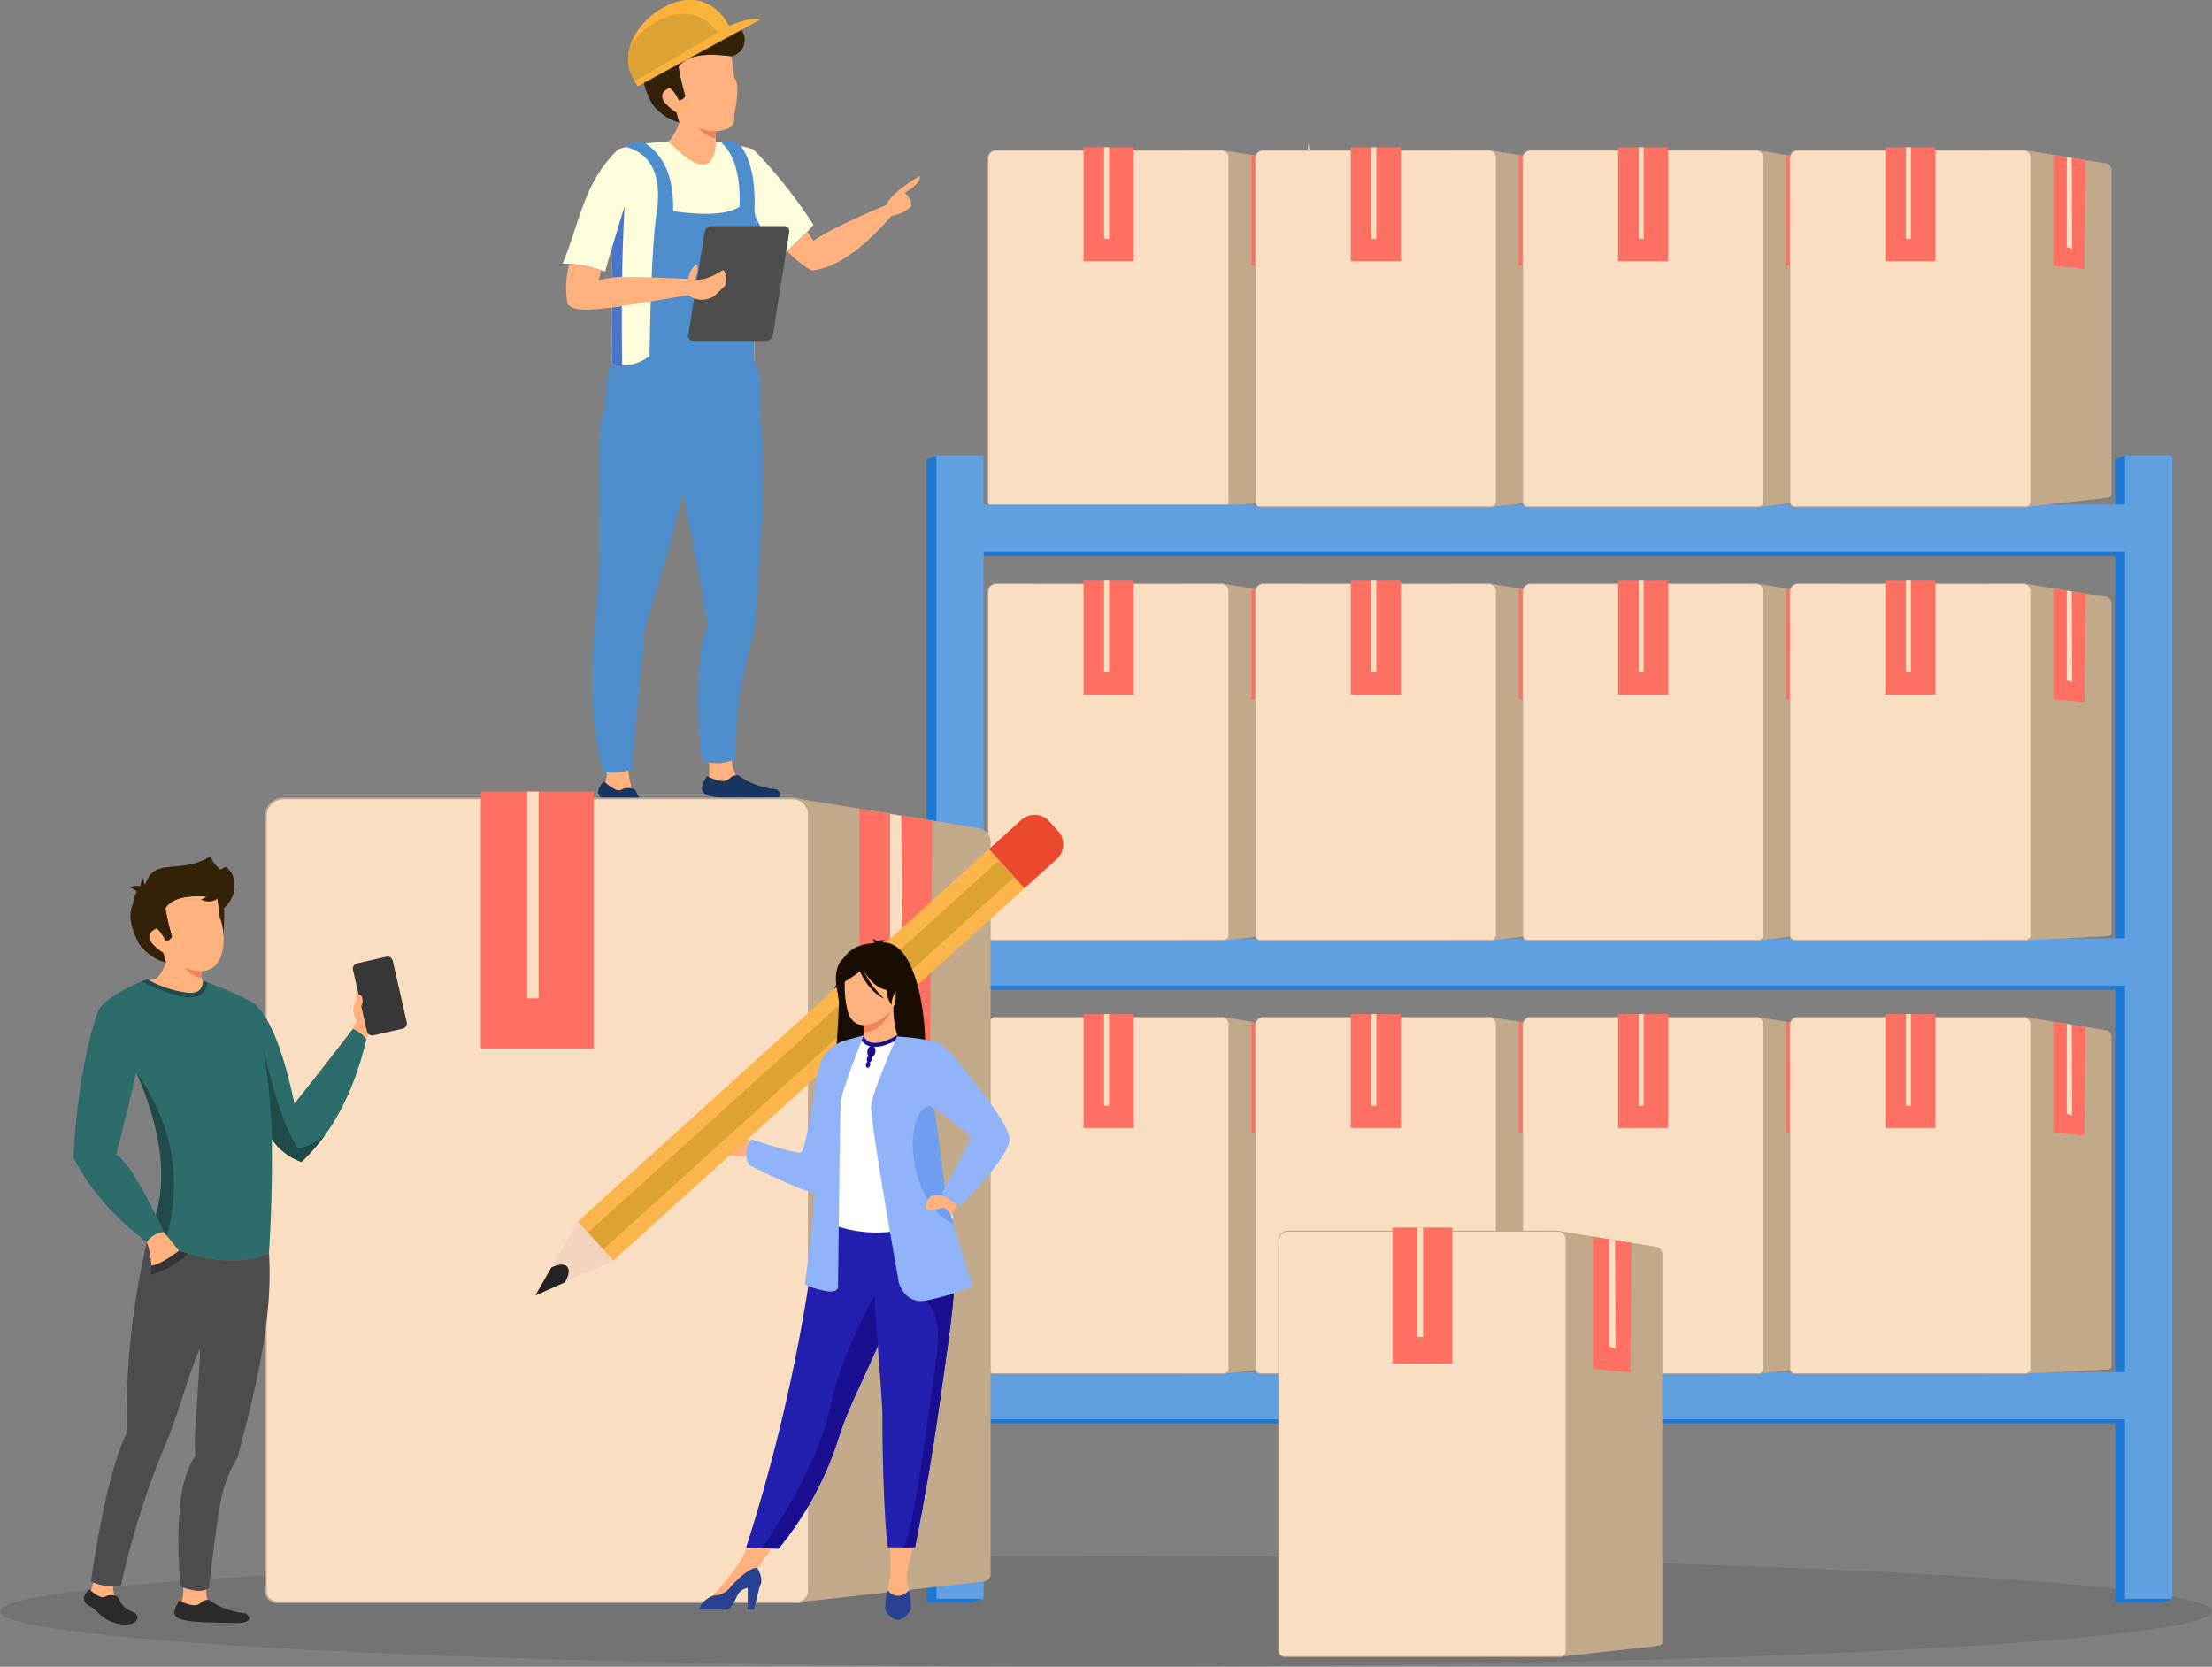 <svg id="Grupo_1010987" data-name="Grupo 1010987" xmlns="http://www.w3.org/2000/svg" xmlns:xlink="http://www.w3.org/1999/xlink" width="427.272" height="321.95" viewBox="0 0 427.272 321.95">
  <rect x="0" y="0" width="427.272" height="321.95" fill="#808080" stroke="none"/>
  <defs>
    <clipPath id="clip-path">
      <rect id="Rectángulo_351054" data-name="Rectángulo 351054" width="427.272" height="321.95" fill="none"/>
    </clipPath>
    <clipPath id="clip-path-3">
      <rect id="Rectángulo_351021" data-name="Rectángulo 351021" width="427.272" height="21.404" fill="none"/>
    </clipPath>
  </defs>
  <g id="Grupo_1010986" data-name="Grupo 1010986" clip-path="url(#clip-path)">
    <g id="Grupo_1010985" data-name="Grupo 1010985">
      <g id="Grupo_1010984" data-name="Grupo 1010984" clip-path="url(#clip-path)">
        <g id="Grupo_1010983" data-name="Grupo 1010983" transform="translate(0 300.545)" opacity="0.1">
          <g id="Grupo_1010982" data-name="Grupo 1010982">
            <g id="Grupo_1010981" data-name="Grupo 1010981" clip-path="url(#clip-path-3)">
              <path id="Trazado_730201" data-name="Trazado 730201" d="M213.635,309.448c117.99,0,213.637,4.794,213.637,10.7s-95.648,10.7-213.637,10.7S0,326.063,0,320.152s95.648-10.7,213.635-10.7" transform="translate(0 -309.448)" fill-rule="evenodd"/>
            </g>
          </g>
        </g>
        <path id="Trazado_730202" data-name="Trazado 730202" d="M232.915,46.027c-.874,12-2.645,13.659-14.089,14.583,11.444.926,13.215,2.581,14.089,14.585.875-12,2.646-13.659,14.09-14.585-11.444-.924-13.215-2.581-14.09-14.583m46.522,31.656c-.468,6.41-1.412,7.294-7.521,7.789,6.109.492,7.053,1.376,7.521,7.784.466-6.408,1.412-7.292,7.521-7.784-6.109-.5-7.055-1.379-7.521-7.789M259.062,28.36c-.472,6.492-1.429,7.387-7.617,7.887,6.189.5,7.145,1.4,7.617,7.886.472-6.491,1.431-7.387,7.619-7.886-6.189-.5-7.147-1.4-7.619-7.887" transform="translate(-6.296 -0.816)" fill="#fff" fill-rule="evenodd"/>
        <path id="Trazado_730203" data-name="Trazado 730203" d="M214.667,248.758c.709,9.725,2.142,11.066,11.414,11.814-9.272.748-10.7,2.089-11.414,11.817-.708-9.728-2.144-11.069-11.414-11.817,9.27-.748,10.706-2.089,11.414-11.814m-37.689,25.647c.378,5.192,1.144,5.908,6.094,6.307-4.95.4-5.717,1.116-6.094,6.31-.378-5.194-1.144-5.909-6.094-6.31,4.95-.4,5.717-1.115,6.094-6.307m16.505-39.959c.384,5.259,1.159,5.986,6.173,6.389-5.014.406-5.79,1.131-6.173,6.39-.384-5.259-1.159-5.984-6.171-6.39,5.013-.4,5.788-1.13,6.171-6.389" transform="translate(-4.917 -6.745)" fill="#fff" fill-rule="evenodd"/>
        <path id="Trazado_730204" data-name="Trazado 730204" d="M368.206,224.177c-.544,7.443-1.642,8.471-8.739,9.044,7.1.575,8.2,1.6,8.739,9.046.541-7.445,1.639-8.471,8.737-9.046-7.1-.573-8.2-1.6-8.737-9.044m28.854,19.634c-.29,3.976-.875,4.523-4.665,4.831,3.79.3,4.374.854,4.665,4.83.29-3.976.876-4.526,4.666-4.83-3.79-.308-4.375-.855-4.666-4.831m-12.638-30.593c-.292,4.026-.886,4.581-4.724,4.891,3.838.309,4.432.864,4.724,4.893.294-4.029.888-4.584,4.726-4.893-3.838-.31-4.432-.865-4.726-4.891" transform="translate(-10.342 -6.135)" fill="#fff" fill-rule="evenodd"/>
        <path id="Trazado_730205" data-name="Trazado 730205" d="M258.718,32.463,243.06,29.927l-.539-.067-7.014.035V98.77l8.034-.065L259.2,96.956a.6.6,0,0,0,.5-.633V33.692a1.19,1.19,0,0,0-.978-1.229" transform="translate(-6.776 -0.859)" fill="#c2a98a" fill-rule="evenodd"/>
        <path id="Trazado_730206" data-name="Trazado 730206" d="M235.473,98.8V29.861h.033l7.015-.035.543.066,15.658,2.537a1.226,1.226,0,0,1,1.007,1.262V96.322a.634.634,0,0,1-.531.666l-15.653,1.749Zm.067-68.875V98.736l8-.065,15.649-1.748a.568.568,0,0,0,.472-.6V33.691a1.157,1.157,0,0,0-.948-1.195l-15.659-2.537-.538-.067Z" transform="translate(-6.775 -0.858)" fill="#bca694"/>
        <path id="Trazado_730207" data-name="Trazado 730207" d="M198.018,29.9h43.63a1.393,1.393,0,0,1,1.389,1.39V97.807a.966.966,0,0,1-.962.963H197.47a.965.965,0,0,1-.962-.963v-66.4a1.514,1.514,0,0,1,1.51-1.51" transform="translate(-5.654 -0.86)" fill="#f9dec1" fill-rule="evenodd"/>
        <path id="Trazado_730208" data-name="Trazado 730208" d="M242.073,98.846H197.467a1.042,1.042,0,0,1-1.038-1.041V31.4a1.589,1.589,0,0,1,1.587-1.588h43.63a1.467,1.467,0,0,1,1.465,1.467V97.8a1.04,1.04,0,0,1-1.037,1.041M198.016,29.971a1.435,1.435,0,0,0-1.435,1.434V97.8a.886.886,0,0,0,.886.886h44.606a.885.885,0,0,0,.885-.886V31.284a1.313,1.313,0,0,0-1.312-1.312Z" transform="translate(-5.651 -0.858)" fill="#bca694"/>
        <rect id="Rectángulo_351022" data-name="Rectángulo 351022" width="9.662" height="22.008" transform="translate(209.288 28.451)" fill="#fe7062"/>
        <rect id="Rectángulo_351023" data-name="Rectángulo 351023" width="0.965" height="17.715" transform="translate(213.26 28.451)" fill="#f9dec1"/>
        <path id="Trazado_730209" data-name="Trazado 730209" d="M248.889,30.836l6.225,1.009-.2,20.964-6.023-.591Z" transform="translate(-7.161 -0.887)" fill="#fe7062" fill-rule="evenodd"/>
        <path id="Trazado_730210" data-name="Trazado 730210" d="M251.576,31.277l.965.156.082,17.529-1.047-.349Z" transform="translate(-7.238 -0.9)" fill="#c2a98a" fill-rule="evenodd"/>
        <path id="Trazado_730211" data-name="Trazado 730211" d="M184.28,91.321l2.069-.76,7.043.76,1.665,219.932-1.665.926H184.28ZM413.87,277.528v34.651l9.153-.047,1.864-.714L423.023,91.274l-7.249-.713-1.9.76v9.521H193.393v9.111H413.87v74.676H193.393v9.112H413.87v74.676H193.393v9.111Z" transform="translate(-5.302 -2.606)" fill="#1e77d1" fill-rule="evenodd"/>
        <path id="Trazado_730212" data-name="Trazado 730212" d="M415.83,276.768H195.353v-9.111H415.83V192.98H195.353v-9.111H415.83V109.19H195.353v-9.111H415.83V90.561h9.113V311.417H415.83ZM186.241,90.561h9.111V311.418h-9.111Z" transform="translate(-5.358 -2.606)" fill="#61a0e0" fill-rule="evenodd"/>
        <path id="Trazado_730213" data-name="Trazado 730213" d="M311.877,32.463l-15.656-2.536-.539-.067-7.016.035V98.77L296.7,98.7l15.655-1.748a.6.6,0,0,0,.5-.633V33.692a1.192,1.192,0,0,0-.978-1.229" transform="translate(-8.305 -0.859)" fill="#c2a98a" fill-rule="evenodd"/>
        <path id="Trazado_730214" data-name="Trazado 730214" d="M288.632,98.8V29.861h.033l7.016-.035.543.066,15.657,2.537a1.226,1.226,0,0,1,1.007,1.262V96.322a.634.634,0,0,1-.531.666L296.7,98.738Zm.067-68.875V98.736l8-.065,15.65-1.748a.568.568,0,0,0,.472-.6V33.691a1.157,1.157,0,0,0-.949-1.195l-15.658-2.537-.537-.067Z" transform="translate(-8.304 -0.858)" fill="#bca694"/>
        <path id="Trazado_730215" data-name="Trazado 730215" d="M251.178,29.9h43.628a1.394,1.394,0,0,1,1.392,1.39V97.807a.968.968,0,0,1-.962.963H250.63a.964.964,0,0,1-.961-.963v-66.4a1.513,1.513,0,0,1,1.509-1.51" transform="translate(-7.183 -0.86)" fill="#f9dec1" fill-rule="evenodd"/>
        <path id="Trazado_730216" data-name="Trazado 730216" d="M295.233,98.846H250.627a1.041,1.041,0,0,1-1.038-1.041V31.4a1.589,1.589,0,0,1,1.587-1.588H294.8a1.467,1.467,0,0,1,1.468,1.467V97.8a1.042,1.042,0,0,1-1.038,1.041M251.176,29.971a1.436,1.436,0,0,0-1.435,1.434V97.8a.887.887,0,0,0,.886.886h44.606a.885.885,0,0,0,.885-.886V31.284a1.313,1.313,0,0,0-1.314-1.312Z" transform="translate(-7.181 -0.858)" fill="#bca694"/>
        <rect id="Rectángulo_351024" data-name="Rectángulo 351024" width="9.663" height="22.008" transform="translate(260.917 28.451)" fill="#fe7062"/>
        <rect id="Rectángulo_351025" data-name="Rectángulo 351025" width="0.965" height="17.715" transform="translate(264.89 28.451)" fill="#f9dec1"/>
        <path id="Trazado_730217" data-name="Trazado 730217" d="M302.047,30.836l6.226,1.009-.2,20.964-6.024-.591Z" transform="translate(-8.69 -0.887)" fill="#fe7062" fill-rule="evenodd"/>
        <path id="Trazado_730218" data-name="Trazado 730218" d="M304.735,31.277l.965.156.082,17.529-1.047-.349Z" transform="translate(-8.768 -0.9)" fill="#c2a98a" fill-rule="evenodd"/>
        <path id="Trazado_730219" data-name="Trazado 730219" d="M365.037,32.463,349.38,29.927l-.539-.067-7.015.035V98.77l8.033-.065,15.654-1.748a.6.6,0,0,0,.5-.633V33.692a1.192,1.192,0,0,0-.978-1.229" transform="translate(-9.835 -0.859)" fill="#c2a98a" fill-rule="evenodd"/>
        <path id="Trazado_730220" data-name="Trazado 730220" d="M341.791,98.8V29.861h.034l7.015-.035.543.066,15.657,2.537a1.226,1.226,0,0,1,1.007,1.262V96.322a.634.634,0,0,1-.53.666l-15.655,1.749Zm.067-68.875V98.736l8-.065,15.65-1.748a.568.568,0,0,0,.472-.6V33.691a1.157,1.157,0,0,0-.948-1.195l-15.659-2.537-.537-.067Z" transform="translate(-9.834 -0.858)" fill="#bca694"/>
        <path id="Trazado_730221" data-name="Trazado 730221" d="M304.338,29.9h43.627a1.393,1.393,0,0,1,1.39,1.39V97.807a.966.966,0,0,1-.961.963H303.788a.965.965,0,0,1-.961-.963v-66.4a1.514,1.514,0,0,1,1.511-1.51" transform="translate(-8.713 -0.86)" fill="#f9dec1" fill-rule="evenodd"/>
        <path id="Trazado_730222" data-name="Trazado 730222" d="M348.391,98.844H303.785a1.041,1.041,0,0,1-1.038-1.039v-66.4a1.59,1.59,0,0,1,1.589-1.586h43.627a1.468,1.468,0,0,1,1.469,1.465V97.805a1.042,1.042,0,0,1-1.04,1.039M304.336,29.97a1.437,1.437,0,0,0-1.435,1.435v66.4a.888.888,0,0,0,.884.889h44.606a.888.888,0,0,0,.885-.889V31.284a1.314,1.314,0,0,0-1.313-1.314Z" transform="translate(-8.71 -0.858)" fill="#bca694"/>
        <rect id="Rectángulo_351026" data-name="Rectángulo 351026" width="9.661" height="22.008" transform="translate(312.548 28.451)" fill="#fe7062"/>
        <rect id="Rectángulo_351027" data-name="Rectángulo 351027" width="0.967" height="17.715" transform="translate(316.52 28.451)" fill="#f9dec1"/>
        <path id="Trazado_730223" data-name="Trazado 730223" d="M355.206,30.836l6.226,1.009-.2,20.964-6.024-.591Z" transform="translate(-10.22 -0.887)" fill="#fe7062" fill-rule="evenodd"/>
        <path id="Trazado_730224" data-name="Trazado 730224" d="M357.894,31.277l.965.156.082,17.529-1.047-.349Z" transform="translate(-10.297 -0.9)" fill="#c2a98a" fill-rule="evenodd"/>
        <path id="Trazado_730225" data-name="Trazado 730225" d="M418.2,32.463l-15.657-2.536L402,29.86l-7.015.035V98.77l8.035-.065,15.652-1.748a.6.6,0,0,0,.5-.633V33.692a1.192,1.192,0,0,0-.98-1.229" transform="translate(-11.364 -0.859)" fill="#c2a98a" fill-rule="evenodd"/>
        <path id="Trazado_730226" data-name="Trazado 730226" d="M394.95,98.8V29.861h.034L402,29.826l.544.066L418.2,32.429a1.228,1.228,0,0,1,1.009,1.262V96.322a.634.634,0,0,1-.532.666l-15.653,1.749Zm.067-68.875V98.736l8-.065,15.648-1.748a.57.57,0,0,0,.474-.6V33.691a1.158,1.158,0,0,0-.95-1.195l-15.659-2.537L402,29.892Z" transform="translate(-11.363 -0.858)" fill="#bca694"/>
        <path id="Trazado_730227" data-name="Trazado 730227" d="M357.5,29.9h43.628a1.393,1.393,0,0,1,1.39,1.39V97.807a.967.967,0,0,1-.961.963H356.947a.967.967,0,0,1-.963-.963v-66.4A1.516,1.516,0,0,1,357.5,29.9" transform="translate(-10.242 -0.86)" fill="#f9dec1" fill-rule="evenodd"/>
        <path id="Trazado_730228" data-name="Trazado 730228" d="M401.551,98.846H356.945a1.042,1.042,0,0,1-1.038-1.041V31.4a1.589,1.589,0,0,1,1.588-1.588h43.628a1.468,1.468,0,0,1,1.467,1.467V97.8a1.041,1.041,0,0,1-1.038,1.041M357.495,29.971a1.435,1.435,0,0,0-1.435,1.434V97.8a.886.886,0,0,0,.886.886h44.606a.886.886,0,0,0,.884-.886V31.284a1.314,1.314,0,0,0-1.312-1.312Z" transform="translate(-10.24 -0.858)" fill="#bca694"/>
        <rect id="Rectángulo_351028" data-name="Rectángulo 351028" width="9.661" height="22.008" transform="translate(364.178 28.451)" fill="#fe7062"/>
        <rect id="Rectángulo_351029" data-name="Rectángulo 351029" width="0.967" height="17.715" transform="translate(368.149 28.451)" fill="#f9dec1"/>
        <path id="Trazado_730229" data-name="Trazado 730229" d="M408.365,30.836l6.227,1.009-.2,20.964-6.025-.591Z" transform="translate(-11.749 -0.887)" fill="#fe7062" fill-rule="evenodd"/>
        <path id="Trazado_730230" data-name="Trazado 730230" d="M411.053,31.277l.965.156.082,17.529-1.047-.349Z" transform="translate(-11.826 -0.9)" fill="#f9dec1" fill-rule="evenodd"/>
        <path id="Trazado_730231" data-name="Trazado 730231" d="M258.718,118.653l-15.658-2.539-.539-.064-7.014.033v68.875l8.034-.063,15.654-1.751a.6.6,0,0,0,.5-.63V119.88a1.188,1.188,0,0,0-.978-1.227" transform="translate(-6.776 -3.339)" fill="#c2a98a" fill-rule="evenodd"/>
        <path id="Trazado_730232" data-name="Trazado 730232" d="M235.473,184.99V116.048h.033l7.015-.033.543.065,15.658,2.538a1.226,1.226,0,0,1,1.007,1.26v62.634a.639.639,0,0,1-.533.664l-15.651,1.751Zm.067-68.875v68.808l8-.063,15.649-1.75a.571.571,0,0,0,.472-.6V119.878a1.157,1.157,0,0,0-.948-1.193l-15.659-2.539-.538-.064Z" transform="translate(-6.775 -3.338)" fill="#bca694"/>
        <path id="Trazado_730233" data-name="Trazado 730233" d="M198.018,116.084h43.63a1.394,1.394,0,0,1,1.389,1.39V184a.964.964,0,0,1-.962.961H197.47a.965.965,0,0,1-.962-.961v-66.4a1.516,1.516,0,0,1,1.51-1.51" transform="translate(-5.654 -3.34)" fill="#f9dec1" fill-rule="evenodd"/>
        <path id="Trazado_730234" data-name="Trazado 730234" d="M242.073,185.033H197.467a1.039,1.039,0,0,1-1.038-1.038v-66.4A1.589,1.589,0,0,1,198.016,116h43.63a1.467,1.467,0,0,1,1.465,1.467v66.523a1.038,1.038,0,0,1-1.037,1.038m-44.057-68.874a1.435,1.435,0,0,0-1.435,1.434v66.4a.886.886,0,0,0,.886.885h44.606a.886.886,0,0,0,.885-.885V117.472a1.312,1.312,0,0,0-1.312-1.312Z" transform="translate(-5.651 -3.338)" fill="#bca694"/>
        <rect id="Rectángulo_351030" data-name="Rectángulo 351030" width="9.662" height="22.008" transform="translate(209.288 112.161)" fill="#fe7062"/>
        <rect id="Rectángulo_351031" data-name="Rectángulo 351031" width="0.965" height="17.715" transform="translate(213.26 112.16)" fill="#f9dec1"/>
        <path id="Trazado_730235" data-name="Trazado 730235" d="M248.889,117.024l6.225,1.009-.2,20.964-6.023-.59Z" transform="translate(-7.161 -3.367)" fill="#fe7062" fill-rule="evenodd"/>
        <path id="Trazado_730236" data-name="Trazado 730236" d="M251.576,117.467l.965.156.082,17.529-1.047-.349Z" transform="translate(-7.238 -3.38)" fill="#c2a98a" fill-rule="evenodd"/>
        <path id="Trazado_730237" data-name="Trazado 730237" d="M311.877,118.653l-15.656-2.539-.539-.064-7.016.033v68.875l8.033-.063,15.655-1.751a.6.6,0,0,0,.5-.63V119.88a1.19,1.19,0,0,0-.978-1.227" transform="translate(-8.305 -3.339)" fill="#c2a98a" fill-rule="evenodd"/>
        <path id="Trazado_730238" data-name="Trazado 730238" d="M288.632,184.99V116.048h.033l7.016-.033.543.065,15.657,2.538a1.226,1.226,0,0,1,1.007,1.26v62.634a.639.639,0,0,1-.533.664L296.7,184.927Zm.067-68.875v68.808l8-.063,15.65-1.75a.57.57,0,0,0,.472-.6V119.878a1.157,1.157,0,0,0-.949-1.193l-15.658-2.539-.537-.064Z" transform="translate(-8.304 -3.338)" fill="#bca694"/>
        <path id="Trazado_730239" data-name="Trazado 730239" d="M251.178,116.084h43.628a1.4,1.4,0,0,1,1.392,1.39V184a.966.966,0,0,1-.962.961H250.63a.964.964,0,0,1-.961-.961v-66.4a1.514,1.514,0,0,1,1.509-1.51" transform="translate(-7.183 -3.34)" fill="#f9dec1" fill-rule="evenodd"/>
        <path id="Trazado_730240" data-name="Trazado 730240" d="M295.233,185.033H250.627a1.039,1.039,0,0,1-1.038-1.038v-66.4A1.589,1.589,0,0,1,251.176,116H294.8a1.467,1.467,0,0,1,1.468,1.467v66.523a1.039,1.039,0,0,1-1.038,1.038m-44.057-68.874a1.435,1.435,0,0,0-1.435,1.434v66.4a.887.887,0,0,0,.886.885h44.606a.885.885,0,0,0,.885-.885V117.472a1.312,1.312,0,0,0-1.314-1.312Z" transform="translate(-7.181 -3.338)" fill="#bca694"/>
        <rect id="Rectángulo_351032" data-name="Rectángulo 351032" width="9.663" height="22.008" transform="translate(260.917 112.161)" fill="#fe7062"/>
        <rect id="Rectángulo_351033" data-name="Rectángulo 351033" width="0.965" height="17.715" transform="translate(264.89 112.16)" fill="#f9dec1"/>
        <path id="Trazado_730241" data-name="Trazado 730241" d="M302.047,117.024l6.226,1.009L308.07,139l-6.024-.59Z" transform="translate(-8.69 -3.367)" fill="#fe7062" fill-rule="evenodd"/>
        <path id="Trazado_730242" data-name="Trazado 730242" d="M304.735,117.467l.965.156.082,17.529-1.047-.349Z" transform="translate(-8.768 -3.38)" fill="#c2a98a" fill-rule="evenodd"/>
        <path id="Trazado_730243" data-name="Trazado 730243" d="M365.037,118.653l-15.657-2.539-.539-.064-7.015.033v68.875l8.033-.063,15.654-1.751a.6.6,0,0,0,.5-.63V119.88a1.19,1.19,0,0,0-.978-1.227" transform="translate(-9.835 -3.339)" fill="#c2a98a" fill-rule="evenodd"/>
        <path id="Trazado_730244" data-name="Trazado 730244" d="M341.791,184.99V116.048h.034l7.015-.033.543.065,15.657,2.538a1.226,1.226,0,0,1,1.007,1.26v62.634a.638.638,0,0,1-.533.664l-15.652,1.751Zm.067-68.875v68.808l8-.063,15.65-1.75a.57.57,0,0,0,.472-.6V119.878a1.157,1.157,0,0,0-.948-1.193l-15.659-2.539-.537-.064Z" transform="translate(-9.834 -3.338)" fill="#bca694"/>
        <path id="Trazado_730245" data-name="Trazado 730245" d="M304.338,116.084h43.627a1.394,1.394,0,0,1,1.39,1.39V184a.964.964,0,0,1-.961.961H303.788a.964.964,0,0,1-.961-.961v-66.4a1.515,1.515,0,0,1,1.511-1.51" transform="translate(-8.713 -3.34)" fill="#f9dec1" fill-rule="evenodd"/>
        <path id="Trazado_730246" data-name="Trazado 730246" d="M348.391,185.031H303.785a1.04,1.04,0,0,1-1.038-1.036v-66.4a1.59,1.59,0,0,1,1.589-1.586h43.627a1.468,1.468,0,0,1,1.469,1.465v66.524a1.041,1.041,0,0,1-1.04,1.036m-44.055-68.875a1.437,1.437,0,0,0-1.435,1.435v66.4a.886.886,0,0,0,.884.886h44.606a.886.886,0,0,0,.885-.886V117.471a1.314,1.314,0,0,0-1.313-1.314Z" transform="translate(-8.71 -3.338)" fill="#bca694"/>
        <rect id="Rectángulo_351034" data-name="Rectángulo 351034" width="9.661" height="22.008" transform="translate(312.548 112.161)" fill="#fe7062"/>
        <rect id="Rectángulo_351035" data-name="Rectángulo 351035" width="0.967" height="17.715" transform="translate(316.52 112.16)" fill="#f9dec1"/>
        <path id="Trazado_730247" data-name="Trazado 730247" d="M355.206,117.024l6.226,1.009-.2,20.964-6.024-.59Z" transform="translate(-10.22 -3.367)" fill="#fe7062" fill-rule="evenodd"/>
        <path id="Trazado_730248" data-name="Trazado 730248" d="M357.894,117.467l.965.156.082,17.529-1.047-.349Z" transform="translate(-10.297 -3.38)" fill="#c2a98a" fill-rule="evenodd"/>
        <path id="Trazado_730249" data-name="Trazado 730249" d="M418.2,118.653l-15.657-2.539L402,116.05l-7.015.033v68.875l8.035-.063,15.652-.78a.6.6,0,0,0,.5-.63v-63.6a1.19,1.19,0,0,0-.98-1.227" transform="translate(-11.364 -3.339)" fill="#c2a98a" fill-rule="evenodd"/>
        <path id="Trazado_730250" data-name="Trazado 730250" d="M394.95,184.99V116.048h.034l7.015-.033.544.065,15.656,2.538a1.228,1.228,0,0,1,1.009,1.26v63.6a.639.639,0,0,1-.534.664l-15.651.78Zm.067-68.875v68.808l8-.063,15.648-.779a.57.57,0,0,0,.474-.6v-63.6a1.159,1.159,0,0,0-.95-1.193l-15.659-2.539-.537-.064Z" transform="translate(-11.363 -3.338)" fill="#bca694"/>
        <path id="Trazado_730251" data-name="Trazado 730251" d="M357.5,116.084h43.628a1.4,1.4,0,0,1,1.39,1.39V184a.965.965,0,0,1-.961.961H356.947a.967.967,0,0,1-.963-.961v-66.4a1.518,1.518,0,0,1,1.513-1.51" transform="translate(-10.242 -3.34)" fill="#f9dec1" fill-rule="evenodd"/>
        <path id="Trazado_730252" data-name="Trazado 730252" d="M401.551,185.033H356.945a1.039,1.039,0,0,1-1.038-1.038v-66.4A1.589,1.589,0,0,1,357.495,116h43.628a1.468,1.468,0,0,1,1.467,1.467v66.523a1.039,1.039,0,0,1-1.038,1.038m-44.056-68.874a1.435,1.435,0,0,0-1.435,1.434v66.4a.886.886,0,0,0,.886.885h44.606a.886.886,0,0,0,.884-.885V117.472a1.313,1.313,0,0,0-1.312-1.312Z" transform="translate(-10.24 -3.338)" fill="#bca694"/>
        <rect id="Rectángulo_351036" data-name="Rectángulo 351036" width="9.661" height="22.008" transform="translate(364.178 112.161)" fill="#fe7062"/>
        <rect id="Rectángulo_351037" data-name="Rectángulo 351037" width="0.967" height="17.715" transform="translate(368.149 112.16)" fill="#f9dec1"/>
        <path id="Trazado_730253" data-name="Trazado 730253" d="M408.365,117.024l6.227,1.009L414.39,139l-6.025-.59Z" transform="translate(-11.749 -3.367)" fill="#fe7062" fill-rule="evenodd"/>
        <path id="Trazado_730254" data-name="Trazado 730254" d="M411.053,117.467l.965.156.082,17.529-1.047-.349Z" transform="translate(-11.826 -3.38)" fill="#f9dec1" fill-rule="evenodd"/>
        <path id="Trazado_730255" data-name="Trazado 730255" d="M258.718,204.841l-15.658-2.536-.539-.067-7.014.035v68.873l8.034-.063,15.654-1.751a.6.6,0,0,0,.5-.63V206.069a1.19,1.19,0,0,0-.978-1.229" transform="translate(-6.776 -5.819)" fill="#c2a98a" fill-rule="evenodd"/>
        <path id="Trazado_730256" data-name="Trazado 730256" d="M235.473,271.178V202.239h.033l7.015-.036.543.067,15.658,2.537a1.229,1.229,0,0,1,1.007,1.262V268.7a.63.63,0,0,1-.533.664l-15.651,1.751Zm.067-68.872v68.806l8-.063L259.19,269.3a.562.562,0,0,0,.472-.6V206.069a1.16,1.16,0,0,0-.948-1.195l-15.659-2.537-.538-.067Z" transform="translate(-6.775 -5.818)" fill="#bca694"/>
        <path id="Trazado_730257" data-name="Trazado 730257" d="M198.018,202.274h43.63a1.393,1.393,0,0,1,1.389,1.39v66.521a.962.962,0,0,1-.962.961H197.47a.963.963,0,0,1-.962-.961v-66.4a1.514,1.514,0,0,1,1.51-1.51" transform="translate(-5.654 -5.82)" fill="#f9dec1" fill-rule="evenodd"/>
        <path id="Trazado_730258" data-name="Trazado 730258" d="M242.073,271.221H197.467a1.039,1.039,0,0,1-1.038-1.038v-66.4a1.589,1.589,0,0,1,1.587-1.588h43.63a1.467,1.467,0,0,1,1.465,1.467v66.521a1.038,1.038,0,0,1-1.037,1.038m-44.057-68.872a1.435,1.435,0,0,0-1.435,1.434v66.4a.886.886,0,0,0,.886.884h44.606a.885.885,0,0,0,.885-.884V203.662a1.313,1.313,0,0,0-1.312-1.312Z" transform="translate(-5.651 -5.817)" fill="#bca694"/>
        <rect id="Rectángulo_351038" data-name="Rectángulo 351038" width="9.662" height="22.008" transform="translate(209.288 195.87)" fill="#fe7062"/>
        <rect id="Rectángulo_351039" data-name="Rectángulo 351039" width="0.965" height="17.715" transform="translate(213.26 195.869)" fill="#f9dec1"/>
        <path id="Trazado_730259" data-name="Trazado 730259" d="M248.889,203.214l6.225,1.007-.2,20.966-6.023-.591Z" transform="translate(-7.161 -5.847)" fill="#fe7062" fill-rule="evenodd"/>
        <path id="Trazado_730260" data-name="Trazado 730260" d="M251.576,203.657l.965.154.082,17.529-1.047-.349Z" transform="translate(-7.238 -5.859)" fill="#c2a98a" fill-rule="evenodd"/>
        <path id="Trazado_730261" data-name="Trazado 730261" d="M311.877,204.841l-15.656-2.536-.539-.067-7.016.035v68.873l8.033-.063,15.655-1.751a.6.6,0,0,0,.5-.63V206.069a1.192,1.192,0,0,0-.978-1.229" transform="translate(-8.305 -5.819)" fill="#c2a98a" fill-rule="evenodd"/>
        <path id="Trazado_730262" data-name="Trazado 730262" d="M288.632,271.178V202.239h.033l7.016-.036.543.067,15.657,2.537a1.229,1.229,0,0,1,1.007,1.262V268.7a.63.63,0,0,1-.533.664L296.7,271.116Zm.067-68.872v68.806l8-.063,15.65-1.751a.562.562,0,0,0,.472-.6V206.069a1.16,1.16,0,0,0-.949-1.195l-15.658-2.537-.537-.067Z" transform="translate(-8.304 -5.818)" fill="#bca694"/>
        <path id="Trazado_730263" data-name="Trazado 730263" d="M251.178,202.274h43.628a1.394,1.394,0,0,1,1.392,1.39v66.521a.964.964,0,0,1-.962.961H250.63a.961.961,0,0,1-.961-.961v-66.4a1.513,1.513,0,0,1,1.509-1.51" transform="translate(-7.183 -5.82)" fill="#f9dec1" fill-rule="evenodd"/>
        <path id="Trazado_730264" data-name="Trazado 730264" d="M295.233,271.221H250.627a1.039,1.039,0,0,1-1.038-1.038v-66.4a1.589,1.589,0,0,1,1.587-1.588H294.8a1.467,1.467,0,0,1,1.468,1.467v66.521a1.039,1.039,0,0,1-1.038,1.038m-44.057-68.872a1.435,1.435,0,0,0-1.435,1.434v66.4a.886.886,0,0,0,.886.884h44.606a.884.884,0,0,0,.885-.884V203.662a1.313,1.313,0,0,0-1.314-1.312Z" transform="translate(-7.181 -5.817)" fill="#bca694"/>
        <rect id="Rectángulo_351040" data-name="Rectángulo 351040" width="9.663" height="22.008" transform="translate(260.917 195.87)" fill="#fe7062"/>
        <rect id="Rectángulo_351041" data-name="Rectángulo 351041" width="0.965" height="17.715" transform="translate(264.89 195.869)" fill="#f9dec1"/>
        <path id="Trazado_730265" data-name="Trazado 730265" d="M302.047,203.214l6.226,1.007-.2,20.966-6.024-.591Z" transform="translate(-8.69 -5.847)" fill="#fe7062" fill-rule="evenodd"/>
        <path id="Trazado_730266" data-name="Trazado 730266" d="M304.735,203.657l.965.154.082,17.529-1.047-.349Z" transform="translate(-8.768 -5.859)" fill="#c2a98a" fill-rule="evenodd"/>
        <path id="Trazado_730267" data-name="Trazado 730267" d="M365.037,204.841l-15.657-2.536-.539-.067-7.015.035v68.873l8.033-.063,15.654-1.751a.6.6,0,0,0,.5-.63V206.069a1.192,1.192,0,0,0-.978-1.229" transform="translate(-9.835 -5.819)" fill="#c2a98a" fill-rule="evenodd"/>
        <path id="Trazado_730268" data-name="Trazado 730268" d="M341.791,271.178V202.239h.034l7.015-.036.543.067,15.657,2.537a1.229,1.229,0,0,1,1.007,1.262V268.7a.63.63,0,0,1-.533.664l-15.652,1.751Zm.067-68.872v68.806l8-.063,15.65-1.751a.562.562,0,0,0,.472-.6V206.069a1.16,1.16,0,0,0-.948-1.195l-15.659-2.537-.537-.067Z" transform="translate(-9.834 -5.818)" fill="#bca694"/>
        <path id="Trazado_730269" data-name="Trazado 730269" d="M304.338,202.274h43.627a1.393,1.393,0,0,1,1.39,1.39v66.521a.962.962,0,0,1-.961.961H303.788a.962.962,0,0,1-.961-.961v-66.4a1.514,1.514,0,0,1,1.511-1.51" transform="translate(-8.713 -5.82)" fill="#f9dec1" fill-rule="evenodd"/>
        <path id="Trazado_730270" data-name="Trazado 730270" d="M348.391,271.218H303.785a1.039,1.039,0,0,1-1.038-1.036v-66.4a1.59,1.59,0,0,1,1.589-1.586h43.627a1.468,1.468,0,0,1,1.469,1.465v66.521a1.04,1.04,0,0,1-1.04,1.036m-44.055-68.872a1.436,1.436,0,0,0-1.435,1.435v66.4a.886.886,0,0,0,.884.886h44.606a.886.886,0,0,0,.885-.886V203.661a1.314,1.314,0,0,0-1.313-1.314Z" transform="translate(-8.71 -5.817)" fill="#bca694"/>
        <rect id="Rectángulo_351042" data-name="Rectángulo 351042" width="9.661" height="22.008" transform="translate(312.548 195.87)" fill="#fe7062"/>
        <rect id="Rectángulo_351043" data-name="Rectángulo 351043" width="0.967" height="17.715" transform="translate(316.52 195.869)" fill="#f9dec1"/>
        <path id="Trazado_730271" data-name="Trazado 730271" d="M355.206,203.214l6.226,1.007-.2,20.966-6.024-.591Z" transform="translate(-10.22 -5.847)" fill="#fe7062" fill-rule="evenodd"/>
        <path id="Trazado_730272" data-name="Trazado 730272" d="M357.894,203.657l.965.154.082,17.529-1.047-.349Z" transform="translate(-10.297 -5.859)" fill="#c2a98a" fill-rule="evenodd"/>
        <path id="Trazado_730273" data-name="Trazado 730273" d="M418.2,204.841l-15.657-2.536-.539-.067-7.015.035v68.873l8.035-.063,15.652-.78a.6.6,0,0,0,.5-.63v-63.6a1.192,1.192,0,0,0-.98-1.229" transform="translate(-11.364 -5.819)" fill="#c2a98a" fill-rule="evenodd"/>
        <path id="Trazado_730274" data-name="Trazado 730274" d="M394.95,271.178V202.239h.034L402,202.2l.544.067,15.656,2.537a1.23,1.23,0,0,1,1.009,1.262v63.6a.63.63,0,0,1-.534.664l-15.651.78Zm.067-68.872v68.806l8-.063,15.648-.78a.563.563,0,0,0,.474-.6v-63.6a1.161,1.161,0,0,0-.95-1.195l-15.659-2.537L402,202.27Z" transform="translate(-11.363 -5.818)" fill="#bca694"/>
        <path id="Trazado_730275" data-name="Trazado 730275" d="M357.5,202.274h43.628a1.393,1.393,0,0,1,1.39,1.39v66.521a.963.963,0,0,1-.961.961H356.947a.965.965,0,0,1-.963-.961v-66.4a1.516,1.516,0,0,1,1.513-1.51" transform="translate(-10.242 -5.82)" fill="#f9dec1" fill-rule="evenodd"/>
        <path id="Trazado_730276" data-name="Trazado 730276" d="M401.551,271.221H356.945a1.039,1.039,0,0,1-1.038-1.038v-66.4a1.589,1.589,0,0,1,1.588-1.588h43.628a1.468,1.468,0,0,1,1.467,1.467v66.521a1.039,1.039,0,0,1-1.038,1.038m-44.056-68.872a1.435,1.435,0,0,0-1.435,1.434v66.4a.886.886,0,0,0,.886.884h44.606a.885.885,0,0,0,.884-.884V203.662a1.314,1.314,0,0,0-1.312-1.312Z" transform="translate(-10.24 -5.817)" fill="#bca694"/>
        <rect id="Rectángulo_351044" data-name="Rectángulo 351044" width="9.661" height="22.008" transform="translate(364.178 195.87)" fill="#fe7062"/>
        <rect id="Rectángulo_351045" data-name="Rectángulo 351045" width="0.967" height="17.715" transform="translate(368.149 195.869)" fill="#f9dec1"/>
        <path id="Trazado_730277" data-name="Trazado 730277" d="M408.365,203.214l6.227,1.007-.2,20.966-6.025-.591Z" transform="translate(-11.749 -5.847)" fill="#fe7062" fill-rule="evenodd"/>
        <path id="Trazado_730278" data-name="Trazado 730278" d="M411.053,203.657l.965.154.082,17.529-1.047-.349Z" transform="translate(-11.826 -5.859)" fill="#f9dec1" fill-rule="evenodd"/>
        <path id="Trazado_730279" data-name="Trazado 730279" d="M131.45,28.378c.835.06,1.639-.929,1.871-1.227A10.625,10.625,0,0,0,135,23.964q-.261-.74-.543-1.869-4.822-3.274-1.319-4.844a6.236,6.236,0,0,1,1.753,2.438,1.438,1.438,0,0,0,1.267-.855,42.535,42.535,0,0,1-1.3-5.6c1.584-2.355,5.288-2.689,10.191-2.054q.342,1.955.56,4.147c.866.8.754,3.759-.045,7.173q.6,2.908-3.595,3.176c-.028.47.017,1.006.024,1.336.008.3.017.88.329.969l.519.13c-.052,6.937-3.605,8.271-11.4.265" transform="translate(-3.782 -0.314)" fill="#ffb27d" fill-rule="evenodd"/>
        <path id="Trazado_730280" data-name="Trazado 730280" d="M144.953,11.036c-4.9-.635-8.608-.3-10.191,2.054a42.393,42.393,0,0,0,1.3,5.6,1.439,1.439,0,0,1-1.266.855,6.243,6.243,0,0,0-1.753-2.439q-3.5,1.57,1.318,4.845.284,1.128.544,1.868c-2.891-.648-5.31-3.234-5.651-4.354-3.373-6.646.388-9.454,2.4-10.478.888-6.583,10.369.031,15.158-3.145a3.221,3.221,0,0,1-1.856,5.194" transform="translate(-3.68 -0.168)" fill="#332208" fill-rule="evenodd"/>
        <path id="Trazado_730281" data-name="Trazado 730281" d="M138.971,25.42a8.265,8.265,0,0,0,3.222.675,9.783,9.783,0,0,0,.022,1.325,5.087,5.087,0,0,1-3.244-2" transform="translate(-3.998 -0.731)" fill="#f08261" fill-rule="evenodd"/>
        <path id="Trazado_730282" data-name="Trazado 730282" d="M125.244,162.486c-3.045-1.072-3.291-2.641-4.932-3.408s-1.842-2.147-.226-3.639c1.194.953,2.674,2.125,3.459,1.5.524-.416,2.3-.387,2.652.218,1.548,3.6,3.7,2.456,4.124,4.093.05,2.178-3.679,1.726-5.077,1.232" transform="translate(-3.423 -4.472)" fill="#163560" fill-rule="evenodd"/>
        <path id="Trazado_730283" data-name="Trazado 730283" d="M152.229,158.873c-5.364-.085-9.373-.151-11.225-.735-2-.631-1.585-1.851-.437-3.8,5.055,2.325,3.708-.479,6.073-.121a15.028,15.028,0,0,0,7.381,2.689c1.377,1.017.819,1.922-1.792,1.968" transform="translate(-4.017 -4.436)" fill="#163560" fill-rule="evenodd"/>
        <path id="Trazado_730284" data-name="Trazado 730284" d="M148.753,29.66a36.438,36.438,0,0,0-7.213-1.414q-.577,8.824-9.205-.121c-5.54.463-6.624.534-9.7,1.534-6.649,6.351-7.261,13.683-10.737,22.06a23.67,23.67,0,0,1,8.192,1.569q.842-3.011,1.411-4.849-.16,16.573-.122,22.708,23.11,2.931,27.495-.612.089-14.733.246-23.322a27.955,27.955,0,0,0,4.235,4.174c3.121-3.579,5.235-5.018,7-7.129a93.35,93.35,0,0,0-11.607-14.6" transform="translate(-3.22 -0.809)" fill="#fdfcdb" fill-rule="evenodd"/>
        <path id="Trazado_730285" data-name="Trazado 730285" d="M175.689,40.617q-10.03,4.171-14.045,6.888l-1.189-1.759c-1.105,1.107-2.368,2.194-3.908,3.769a21.147,21.147,0,0,0,4.732,3.752q6.97-.746,15.407-10.554a6.822,6.822,0,0,0,3.862-1.9,3.322,3.322,0,0,0-1.273-2.534q3.5-2.281,2.785-3.263-5.481,3.387-6.369,5.6" transform="translate(-4.504 -1.007)" fill="#ffb27d" fill-rule="evenodd"/>
        <path id="Trazado_730286" data-name="Trazado 730286" d="M149.2,53.076q-.108,9-.155,17.452c.835.658,1.953,6.247.962,9.491,1.693,10.445.243,24.041-.668,41.524-1.631,6.161-4.037,14.372-3.88,25.928-2.839.867-3.868.959-6.431.307-1.792-12.061-.569-21.718,1.05-26.179-1.036-6.894-2.584-14.61-4.839-25.741-2.538,12.131-5.934,21.131-7.406,27-.29,6.549-1.615,15.387-2.307,26.515a11.881,11.881,0,0,1-5.608.552c-2.839-10.227-2.362-21.359-1.16-33.389,1.279-14.462-.829-30.793,1.282-36.455.674-3.761.257-7.294,1.51-8.944a8.409,8.409,0,0,0,7.313-1.584q.306-21.388,1.471-28.353,1.183-10.062-6.028-12.006a3.286,3.286,0,0,1,3.764-.682q5.594,3.68,5.333,13.087,9.542,1.339,12.827-.861.354-8.885-3.532-12.406,1.466-1.049,3.8.679,2.981,4.1,2.621,12.709.752,3.115.085,11.353" transform="translate(-3.39 -0.804)" fill="#4f8ecc" fill-rule="evenodd"/>
        <path id="Trazado_730287" data-name="Trazado 730287" d="M123.62,60.3c-.683.1-1.327.189-1.933.271q-.05,7.312-.026,10.95c.683.088,1.354.17,2.013.25q-.079-6.114-.054-11.47m31.12-9.764a22.57,22.57,0,0,1-5.351-7.6,29.694,29.694,0,0,1,.227,4.906,27.339,27.339,0,0,0,4.022,3.924c.382-.439.748-.844,1.1-1.225m-30.59-9.5q-1.24,3.986-2.367,7.779-.032,3.2-.054,6.015c.545-.051,1.184-.085,1.942-.1q.118-7.778.479-13.689" transform="translate(-3.5 -1.181)" fill="#4a75cb" fill-rule="evenodd"/>
        <path id="Trazado_730288" data-name="Trazado 730288" d="M141.388,44.965H155.4a.974.974,0,0,1,.982,1.167l-3.145,19.853a1.424,1.424,0,0,1-1.353,1.165H137.874a.972.972,0,0,1-.983-1.165l3.145-19.853a1.424,1.424,0,0,1,1.352-1.167" transform="translate(-3.938 -1.294)" fill="#4d4d4e" fill-rule="evenodd"/>
        <path id="Trazado_730289" data-name="Trazado 730289" d="M113.211,52.494a17.706,17.706,0,0,0-.362,7.686c1.512,2.2,7.615.967,23.328-1.659a4.334,4.334,0,0,0,3.5.8c1.642-.41,1.721-.84,3.564-2.579a3.019,3.019,0,0,0-.276-3.1c-2.076,1.223-3.167,1.87-5.5,1.949q.932-2.4.282-3.1a4.626,4.626,0,0,0-1.558,2.885c-12.389-.539-15.656-.467-17.305.4.179-.779.337-1.46.476-2.051a21.822,21.822,0,0,0-6.143-1.229" transform="translate(-3.239 -1.51)" fill="#ffb27d" fill-rule="evenodd"/>
        <path id="Trazado_730290" data-name="Trazado 730290" d="M140.371,151.606a12.584,12.584,0,0,1,.054,2.831c4.23,1.839,3.512-.283,5.2-.337a7.42,7.42,0,0,1-.826-2.864,8.582,8.582,0,0,1-4.43.37m-19.71,1.939a8.076,8.076,0,0,1-.223,2.02c1.131.895,2.431,1.826,3.149,1.258a2.749,2.749,0,0,1,1.9-.207,20.585,20.585,0,0,1-.65-3.472,11.057,11.057,0,0,1-4.171.4" transform="translate(-3.465 -4.351)" fill="#ffb27d" fill-rule="evenodd"/>
        <path id="Trazado_730291" data-name="Trazado 730291" d="M130.779,2.06c5.614-3.679,10.777-2.238,13.519,2.8l.084.152c2.924-1.267,5.357-1.681,6.039-1.213l-11.985,6.512-11.692,6.367-.947-1.739c-2.348-4.31.252-9.778,4.981-12.877" transform="translate(-3.594 0)" fill="#f9b33a" fill-rule="evenodd"/>
        <path id="Trazado_730292" data-name="Trazado 730292" d="M144.3,4.857c-2.745-5.035-7.907-6.477-13.52-2.8-4.73,3.1-7.33,8.565-4.982,12.876l.409.75L144.382,5.01Z" transform="translate(-3.594 0)" fill="#dda234" fill-rule="evenodd"/>
        <path id="Trazado_730293" data-name="Trazado 730293" d="M129.486,4.744c5.116-3.354,9.859-2.455,12.736,1.541L144.4,5.01l-.083-.152c-2.745-5.035-7.907-6.476-13.521-2.8A13.265,13.265,0,0,0,125.369,8.8a14.343,14.343,0,0,1,4.117-4.055" transform="translate(-3.607 0)" fill="#f9b33a" fill-rule="evenodd"/>
        <path id="Trazado_730294" data-name="Trazado 730294" d="M193.113,164.565l-35.3-5.721L156.6,158.7l-15.814.08V314.053l18.114-.144,35.29-3.944a1.356,1.356,0,0,0,1.135-1.425V167.333a2.688,2.688,0,0,0-2.208-2.768" transform="translate(-4.05 -4.566)" fill="#c2a98a" fill-rule="evenodd"/>
        <path id="Trazado_730295" data-name="Trazado 730295" d="M140.705,314.125V158.7h.075l15.815-.08,1.225.151,35.3,5.721a2.761,2.761,0,0,1,2.271,2.841V308.537a1.423,1.423,0,0,1-1.2,1.5L158.9,313.98Zm.149-155.277V313.975l18.039-.144,35.282-3.943a1.28,1.28,0,0,0,1.07-1.351V167.33a2.62,2.62,0,0,0-2.144-2.7l-35.3-5.72-1.214-.149Z" transform="translate(-4.048 -4.564)" fill="#bca694"/>
        <path id="Trazado_730296" data-name="Trazado 730296" d="M56.264,158.778h98.363a3.14,3.14,0,0,1,3.132,3.131V311.886a2.175,2.175,0,0,1-2.169,2.169H55.026a2.173,2.173,0,0,1-2.166-2.169v-149.7a3.413,3.413,0,0,1,3.4-3.405" transform="translate(-1.521 -4.568)" fill="#f9dec1" fill-rule="evenodd"/>
        <path id="Trazado_730297" data-name="Trazado 730297" d="M155.586,314.222H55.021a2.342,2.342,0,0,1-2.339-2.341v-149.7a3.581,3.581,0,0,1,3.577-3.577h98.363a3.307,3.307,0,0,1,3.3,3.3V311.881a2.343,2.343,0,0,1-2.341,2.341M56.259,158.944a3.238,3.238,0,0,0-3.232,3.234v149.7a2,2,0,0,0,1.994,2H155.586a2,2,0,0,0,2-2V161.9a2.964,2.964,0,0,0-2.959-2.96Z" transform="translate(-1.516 -4.563)" fill="#bca694"/>
        <rect id="Rectángulo_351046" data-name="Rectángulo 351046" width="21.784" height="49.618" transform="translate(92.896 152.891)" fill="#fe7062"/>
        <rect id="Rectángulo_351047" data-name="Rectángulo 351047" width="2.178" height="39.938" transform="translate(101.853 152.892)" fill="#f9dec1"/>
        <path id="Trazado_730298" data-name="Trazado 730298" d="M170.949,160.9l14.036,2.273-.456,47.266-13.58-1.331Z" transform="translate(-4.918 -4.629)" fill="#fe7062" fill-rule="evenodd"/>
        <path id="Trazado_730299" data-name="Trazado 730299" d="M177.01,161.893l2.177.354.183,39.52-2.36-.786Z" transform="translate(-5.093 -4.658)" fill="#f9dec1" fill-rule="evenodd"/>
        <path id="Trazado_730300" data-name="Trazado 730300" d="M41.91,188.668q-8.9,3.225-11.418.623-2.56-.591-3.336-4.538c-1.767-4.005-.256-10.4,2.227-7.236,2.054-5.256,10.3-2.208,14.944-5.124,2.821,1.844,1.748,6.4-.279,7.941.08,5.242-.208,8.042-2.139,8.334" transform="translate(-0.759 -4.96)" fill="#332208" fill-rule="evenodd"/>
        <path id="Trazado_730301" data-name="Trazado 730301" d="M28.027,178.2a1.336,1.336,0,0,0,.621-1.618,2.655,2.655,0,0,0-2.809-.054q.81.047,2.188,1.672" transform="translate(-0.743 -5.068)" fill="#332208" fill-rule="evenodd"/>
        <path id="Trazado_730302" data-name="Trazado 730302" d="M29.311,176.772q-.685.768-1.257.339a2.987,2.987,0,0,1,.416-2.537,3.83,3.83,0,0,0,.841,2.2" transform="translate(-0.804 -5.023)" fill="#332208" fill-rule="evenodd"/>
        <path id="Trazado_730303" data-name="Trazado 730303" d="M32.507,179.093a1.981,1.981,0,0,0-2.537.443c.045,1.675.915,5.044,2.247,5.783.232-.162.178-3.708.289-6.226" transform="translate(-0.862 -5.146)" fill="#284191" fill-rule="evenodd"/>
        <path id="Trazado_730304" data-name="Trazado 730304" d="M32.951,177.431q-2.835,1.378-1.871,2.481a15.63,15.63,0,0,0,8.19-.923q-2.359.221-6.32-1.559" transform="translate(-0.887 -5.105)" fill="#284191" fill-rule="evenodd"/>
        <path id="Trazado_730305" data-name="Trazado 730305" d="M43.981,180.052c-2.14-2.16-6.176-2.421-11.737-.388-3.52-.873-4.31-2.5-2.824-5.146,2.1-3.738,6.645-.784,12.214-4.3-.212,2.732,8.078,5.075,2.347,9.834" transform="translate(-0.826 -4.897)" fill="#332208" fill-rule="evenodd"/>
        <path id="Trazado_730306" data-name="Trazado 730306" d="M30.637,182.235c1.475-.318,1.336,2.714,1.226,4.216-.219,2.954-3.551-3.723-1.226-4.216" transform="translate(-0.858 -5.242)" fill="#ffb27d" fill-rule="evenodd"/>
        <path id="Trazado_730307" data-name="Trazado 730307" d="M22.408,322.494c-2.773-.978-3-2.4-4.49-3.1s-1.676-1.954-.206-3.314c1.087.867,2.434,1.935,3.149,1.37.478-.378,2.095-.353,2.415.2,1.408,3.274,3.366,2.238,3.754,3.728.045,1.982-3.35,1.57-4.622,1.122" transform="translate(-0.48 -9.094)" fill="#2b2b2b" fill-rule="evenodd"/>
        <path id="Trazado_730308" data-name="Trazado 730308" d="M46.736,322.655c-5.117-.084-8.944-.145-10.711-.7-1.907-.6-1.512-1.766-.417-3.627,4.824,2.218,3.538-.456,5.793-.116a14.328,14.328,0,0,0,7.044,2.566c1.315.969.78,1.835-1.71,1.878" transform="translate(-0.998 -9.154)" fill="#2b2b2b" fill-rule="evenodd"/>
        <path id="Trazado_730309" data-name="Trazado 730309" d="M28.883,194.419a4.223,4.223,0,0,0,2.334-.388,10.275,10.275,0,0,0,1.694-2.984c-.168-.481-.347-1.09-.531-1.83q-4.725-3.209-1.292-4.747a6.146,6.146,0,0,1,1.718,2.39,1.408,1.408,0,0,0,1.241-.837,41.194,41.194,0,0,1-1.269-5.488c1.551-2.307,5.182-2.635,9.987-2.012q.334,1.917.548,4.064c.6.552,2.34,9.77-3.565,10.144a7.361,7.361,0,0,0,.067,1.594,1.164,1.164,0,0,0,.649.408v0q.137,4.707-11.581-.314" transform="translate(-0.831 -5.128)" fill="#ffb27d" fill-rule="evenodd"/>
        <path id="Trazado_730310" data-name="Trazado 730310" d="M42.682,178.356c-4.807-.623-8.436-.294-9.988,2.012a41.7,41.7,0,0,0,1.269,5.488,1.408,1.408,0,0,1-1.241.837A6.137,6.137,0,0,0,31,184.3q-3.432,1.54,1.292,4.747c.185.739.363,1.349.531,1.83-2.833-.635-5.2-3.167-5.536-4.264-3.305-6.515.38-9.266,2.353-10.269.87-6.452,10.237-.748,14.932-3.859,1.865,2.576-.442,5.81-1.895,5.866" transform="translate(-0.747 -4.963)" fill="#332208" fill-rule="evenodd"/>
        <path id="Trazado_730311" data-name="Trazado 730311" d="M71.193,206.324Q67.625,221.6,58.66,230.03a11.21,11.21,0,0,1-5.731-4.416q.131,11.049-.552,21.991-6.544,3.1-17.374-.4L32.074,243.6a4.254,4.254,0,0,0-3.28,1.952c-6.858-5.234-11.482-10.858-14.21-16.447q1.1-18.008,4.892-28.418,1.916-2.943,9-5.788,11.719,5.02,11.579.312a70.5,70.5,0,0,1,9.147,4.005q4.751,3.607,8.092,19.563,5.438-6.814,11.284-14.449a5.529,5.529,0,0,1,2.618,1.995M30.5,240.343q3.408-11.213-3.764-27.668-1.808,8.12-3.9,15.981,2.437,1.161,7.669,11.688" transform="translate(-0.42 -5.607)" fill="#2c6c6a" fill-rule="evenodd"/>
        <path id="Trazado_730312" data-name="Trazado 730312" d="M29.746,251.588q1.661-.131,5.356-2.884,10.832,3.505,17.374.4c.777,12.28-2.243,25.157-6.073,39.508-3.751,6.3-3.592,10.728-5.59,25.266q-1.667,1.187-5.5-.345c-.812-12.4-.251-20.6,2.965-25.226-.5-4.156.813-14.37.874-20.784-2.339,5.215-3.946,12.262-6.995,19.376A158.457,158.457,0,0,0,23.9,313.3a9.06,9.06,0,0,1-5.823-.713q3.118-20.853,6.913-28.7a148.9,148.9,0,0,1,3.9-36.832,13.881,13.881,0,0,1,.853,4.538" transform="translate(-0.52 -7.108)" fill="#4d4d4e" fill-rule="evenodd"/>
        <path id="Trazado_730313" data-name="Trazado 730313" d="M35.424,248.647q-3.695,2.755-5.356,2.884a13.912,13.912,0,0,0-.853-4.539,4.255,4.255,0,0,1,3.28-1.951Z" transform="translate(-0.841 -7.05)" fill="#ffb27d" fill-rule="evenodd"/>
        <path id="Trazado_730314" data-name="Trazado 730314" d="M54.014,226a112.355,112.355,0,0,0-1.722-17.594q3.472,14.576,6.727,19.342,2.057-.063,5.213-2.438a36.354,36.354,0,0,1-4.485,5.106A11.212,11.212,0,0,1,54.014,226" transform="translate(-1.505 -5.996)" fill="#204b4a" fill-rule="evenodd"/>
        <path id="Trazado_730315" data-name="Trazado 730315" d="M32.434,244.125a28.609,28.609,0,0,0-1.578-3.255q3.408-11.213-3.765-27.668,10.437,14.837,5.919,31.631Z" transform="translate(-0.779 -6.134)" fill="#204b4a" fill-rule="evenodd"/>
        <path id="Trazado_730316" data-name="Trazado 730316" d="M36.819,192.475a8.079,8.079,0,0,0,3.156.662,9.708,9.708,0,0,0,.022,1.3,4.977,4.977,0,0,1-3.179-1.96" transform="translate(-1.059 -5.538)" fill="#f08261" fill-rule="evenodd"/>
        <path id="Trazado_730317" data-name="Trazado 730317" d="M35.613,318.442a7.6,7.6,0,0,0,.291-2.735q2.931,1.052,4.471.367a4.849,4.849,0,0,0,.249,2.008c-1.778-.063-.966,2.089-5.011.359m-12.9-1.2a2.523,2.523,0,0,0-1.813.167c-.638.5-1.784-.294-2.8-1.091a10.664,10.664,0,0,0,.431-1.577,8.882,8.882,0,0,0,3.831.685,3.727,3.727,0,0,0,.347,1.816" transform="translate(-0.521 -9.056)" fill="#ffb27d" fill-rule="evenodd"/>
        <path id="Trazado_730318" data-name="Trazado 730318" d="M30.016,253.382a9.914,9.914,0,0,0,.074-1.744q1.661-.133,5.357-2.884c.586.19,1.162.363,1.728.524a16.349,16.349,0,0,1-7.159,4.1" transform="translate(-0.864 -7.157)" fill="#353536" fill-rule="evenodd"/>
        <path id="Trazado_730319" data-name="Trazado 730319" d="M72.792,206.341c.145-.361.732-1.494,1.308-2.91q2.142-1.1,3.42-4.808a4.306,4.306,0,0,0-3.233-3.109,8.936,8.936,0,0,1-2.487,4.517q.411-3.207-1.056-2.008a1.426,1.426,0,0,1,.02,1.036,3.445,3.445,0,0,0,.178,3.692c-.3.624-.623,1.254-.768,1.595a5.775,5.775,0,0,1,2.618,1.995" transform="translate(-2.019 -5.625)" fill="#ffb27d" fill-rule="evenodd"/>
        <path id="Trazado_730320" data-name="Trazado 730320" d="M71,191.55l5.623-1.279a1.066,1.066,0,0,1,1.27.8l2.689,11.84a1.063,1.063,0,0,1-.8,1.27l-5.623,1.276a1.062,1.062,0,0,1-1.27-.8L70.2,192.821a1.065,1.065,0,0,1,.8-1.27" transform="translate(-2.019 -5.474)" fill="#383838" fill-rule="evenodd"/>
        <path id="Trazado_730321" data-name="Trazado 730321" d="M71.8,200.1c.684-1.65-.081-2.806-1.059-2.008a1.419,1.419,0,0,1,.022,1.036,3.013,3.013,0,0,0-.39,2.233Z" transform="translate(-2.023 -5.692)" fill="#ffb27d" fill-rule="evenodd"/>
        <path id="Trazado_730322" data-name="Trazado 730322" d="M42.4,176.893a1.516,1.516,0,0,1,.7,1.832,3.007,3.007,0,0,1-3.175.061q.915-.052,2.474-1.893" transform="translate(-1.149 -5.089)" fill="#332208" fill-rule="evenodd"/>
        <path id="Trazado_730323" data-name="Trazado 730323" d="M40.87,195.349a3.289,3.289,0,0,1-.368,1.368v0a2.608,2.608,0,0,1-1.35,1.25,4.646,4.646,0,0,1-2.116.271C35.056,198.1,31.8,197,28.2,195.166l1.06-.416a21.283,21.283,0,0,0,7.84,2.621,3.747,3.747,0,0,0,1.717-.2,1.751,1.751,0,0,0,.911-.842v0a3.943,3.943,0,0,0,.292-1.317Z" transform="translate(-0.811 -5.603)" fill="#204b4a" fill-rule="evenodd"/>
        <path id="Trazado_730324" data-name="Trazado 730324" d="M149.969,227.629s-2.447-2-3.326-2.009-2.548-.45-2.482-.163,1.471.658,1.231.792-2.286-.418-2.857-.089-1.911,1.692-.834,2.285a15.543,15.543,0,0,0,5.142,1.431c.835-.11,2.725-.244,2.725-.244Z" transform="translate(-4.065 -6.484)" fill="#ffb27d" fill-rule="evenodd"/>
        <rect id="Rectángulo_351048" data-name="Rectángulo 351048" width="107.16" height="10.198" transform="translate(111.606 235.941) rotate(-42.163)" fill="#fcb44c"/>
        <rect id="Rectángulo_351049" data-name="Rectángulo 351049" width="107.16" height="4.391" transform="matrix(0.741, -0.671, 0.671, 0.741, 113.551, 238.089)" fill="#dda234"/>
        <path id="Trazado_730325" data-name="Trazado 730325" d="M114.666,242.928l-8.22,14.32,15.065-6.761Z" transform="translate(-3.063 -6.989)" fill="#f4d4be" fill-rule="evenodd"/>
        <path id="Trazado_730326" data-name="Trazado 730326" d="M203.543,176.236l6.233-5.645a3.839,3.839,0,0,0,.268-5.408l-1.7-1.884a3.84,3.84,0,0,0-5.409-.267l-6.232,5.643Z" transform="translate(-5.659 -4.662)" fill="#eb492d" fill-rule="evenodd"/>
        <path id="Trazado_730327" data-name="Trazado 730327" d="M112.161,254.932l-5.714,2.563,3.118-5.432c1.327-.656,2.508-.76,3.055-.156s.326,1.77-.458,3.025" transform="translate(-3.063 -7.236)" fill="#232323" fill-rule="evenodd"/>
        <path id="Trazado_730328" data-name="Trazado 730328" d="M174.558,196.361s1.315,8.568,1.552,11.926c.119,1.69.291,3.046-.769,4.182,0,0,2.643.257,3.539-.474a2.5,2.5,0,0,1-.339.519s2.955.106,4.176-.817c1.852-1.254.628-26.178-8.264-24.125,0,0-8.2-.7-7.553,7.348-.137,9.558-.906,17.8-1.545,19.467.923.528,3.151-1.209,3.426-1.97.244-.675.378-1.459.448-1.66a19.26,19.26,0,0,1-.423,2.451s3.314-.374,4.732-1.444,1.425-13.743,1.021-15.4" transform="translate(-4.757 -5.393)" fill="#190d01" fill-rule="evenodd"/>
        <path id="Trazado_730329" data-name="Trazado 730329" d="M178.289,202.9c-.027-.1-.051-.187-.074-.28a6.961,6.961,0,0,0,.221-2.833c.8-.706,2.534-.1,4,.345.64,5.9.634,11.881.279,12.324-.737.924-2.523.815-2.523.815a2.953,2.953,0,0,0,.2-.518c-.543.733-2.14.476-2.14.476.641-1.136.538-2.494.465-4.182-.062-1.448-.245-3.865-.433-6.147" transform="translate(-5.127 -5.739)" fill="#190d01" fill-rule="evenodd"/>
        <rect id="Rectángulo_351050" data-name="Rectángulo 351050" width="0.994" height="0.002" transform="matrix(0.986, -0.168, 0.168, 0.986, 146.191, 283.265)" fill="#636466"/>
        <path id="Trazado_730330" data-name="Trazado 730330" d="M166.093,213.458H183.74c-1.263-3.163-3.072-5.451-4.444-5.73-.731-.2-1.973-3.2-1.955-7.466l-.333.429-5.541,1.1s.124,1.746.128,3.389c0,1.37-.069,2.762-.38,2.927-.4.035-.762.107-.762.107a14.247,14.247,0,0,0-4.36,5.248" transform="translate(-4.779 -5.762)" fill="#ffb27d" fill-rule="evenodd"/>
        <path id="Trazado_730331" data-name="Trazado 730331" d="M171.626,201.8s.124,1.744.128,3.389c3.1-.087,4.742-2.917,5.414-4.485Z" transform="translate(-4.938 -5.774)" fill="#f08261" fill-rule="evenodd"/>
        <path id="Trazado_730332" data-name="Trazado 730332" d="M177.827,198.618c.008-4.571.956-7.634-3.728-7.9s-5.6,1.471-5.971,3a20.2,20.2,0,0,0,.431,7.037c1.624,5.913,9.265.844,9.267-2.129" transform="translate(-4.833 -5.486)" fill="#ffb27d" fill-rule="evenodd"/>
        <path id="Trazado_730333" data-name="Trazado 730333" d="M182.244,304.256l-2.051,8.643-3.074-.017-.113-8.626Z" transform="translate(-5.093 -8.754)" fill="#ffb27d" fill-rule="evenodd"/>
        <path id="Trazado_730334" data-name="Trazado 730334" d="M155.539,304.6l-5.838,8.274-2.277-2.921,3.514-6.491Z" transform="translate(-4.242 -8.731)" fill="#ffb27d" fill-rule="evenodd"/>
        <path id="Trazado_730335" data-name="Trazado 730335" d="M148.378,305.884l3.007.091,3.254.1a64.264,64.264,0,0,0,11.735-21.789c.1-.31.2-.627.311-.947,2.308-6.728,7.092-15.176,9.613-22.821.4-1.218.761-2.363,1.085-3.447.1-.35.2-.69.3-1.027a81.1,81.1,0,0,0,2.891-15.222l-18.206.147a339.288,339.288,0,0,1-13.992,64.913" transform="translate(-4.269 -6.929)" fill="#2320af" fill-rule="evenodd"/>
        <path id="Trazado_730336" data-name="Trazado 730336" d="M165.331,229.506c.046,8.661-1.271,12.378-1.271,12.378a24.456,24.456,0,0,0,17.06,1.045c.109-.034,7.671-1.759,7.671-1.759-.155-.352-1.534-6.189-1.685-6.51-1.956-4.2-3.441-6.042-3.674-7.334a27.5,27.5,0,0,1-.224-7.258,58.262,58.262,0,0,1,2.246-11.4,59.182,59.182,0,0,1-7.515-2.568,5.879,5.879,0,0,1-4.054,1.5c-1.845-.04-2.444-.832-2.348-1.695-1.967,1.095-3.535,2.129-3.535,2.129-1.671,2.9-5.061,5.722-5.307,10.177-.06,1.095,2.637,11.046,2.638,11.289" transform="translate(-4.681 -5.924)" fill="#fff" fill-rule="evenodd"/>
        <path id="Trazado_730337" data-name="Trazado 730337" d="M178.616,206.524a13.309,13.309,0,0,1-2.788,1.278,5.539,5.539,0,0,1-2.7.247A2.63,2.63,0,0,1,171.3,206.8a3.131,3.131,0,0,1-.291-.664l.738-.225a2.246,2.246,0,0,0,.219.5,1.9,1.9,0,0,0,1.313.894,4.873,4.873,0,0,0,2.326-.23,12.484,12.484,0,0,0,2.622-1.207Z" transform="translate(-4.92 -5.923)" fill="#1a0f91" fill-rule="evenodd"/>
        <path id="Trazado_730338" data-name="Trazado 730338" d="M180.275,312.658a8.315,8.315,0,0,0,.391,3.541s.5,2.294-1.755,2.336-2.811-.171-2.554-1.575.741-3.835.741-3.835Z" transform="translate(-5.072 -8.996)" fill="#ffb27d" fill-rule="evenodd"/>
        <path id="Trazado_730339" data-name="Trazado 730339" d="M176.051,320c1.435,2.708,3.48,2.512,4.945,0a13.2,13.2,0,0,0-.319-3.6c-.006-.031-.011-.052-.014-.069a.137.137,0,0,0,0-.023c-2.553,2.343-4.154-.06-4.154-.06l-.006.013a15.153,15.153,0,0,0-.448,3.744" transform="translate(-5.065 -9.099)" fill="#284191" fill-rule="evenodd"/>
        <path id="Trazado_730340" data-name="Trazado 730340" d="M141.823,317.117a56.623,56.623,0,0,0,5.441-6.969l3.093,1.583-6.917,6.5-1.618-.213Z" transform="translate(-4.08 -8.923)" fill="#ffb27d" fill-rule="evenodd"/>
        <path id="Trazado_730341" data-name="Trazado 730341" d="M139.1,319.872h5.236c.772,0,1.387-1.279,2.217-2.94a2.788,2.788,0,0,1,1.885-1.26l-.021,4.2h1.209l1.112-4.439c.737-1.356.058-2.584-.46-3.655-.6,0-2.225.414-5.3,3.876a4.033,4.033,0,0,1-3.234,1.51.334.334,0,0,1-.046.023c-2.554,1.151-2.6,2.684-2.6,2.684" transform="translate(-4.002 -8.97)" fill="#284191" fill-rule="evenodd"/>
        <path id="Trazado_730342" data-name="Trazado 730342" d="M151.474,306.367l3.254.1a64.252,64.252,0,0,0,11.735-21.789c.1-.309.2-.626.312-.946,2.308-6.728,7.092-15.176,9.612-22.821.4-1.219.761-2.363,1.086-3.448.1-.349.2-.69.3-1.026l-2.682-2.035s-8.05,13.035-10.541,25.3c-2.166,10.655-10.834,23.475-13.078,26.663" transform="translate(-4.358 -7.319)" fill="#1a0f91" fill-rule="evenodd"/>
        <path id="Trazado_730343" data-name="Trazado 730343" d="M175.45,280.744c-.046,5.964.256,19.679,1.033,25.355h2.882c1.595,0,2.388-.022,2.388-.022,1.949-9.87,3.335-18.039,4.345-25.078.827-5.776,1.565-10.728,2.129-14.988.571-4.291.966-7.882,1.109-10.919.021-.478.038-.942.047-1.394s.012-.894.008-1.322l-15.729-1.536c.2,10.455,1.814,26.436,1.788,29.9" transform="translate(-4.996 -7.217)" fill="#2320af" fill-rule="evenodd"/>
        <path id="Trazado_730344" data-name="Trazado 730344" d="M179.534,306.225c1.594,0,2.388-.023,2.388-.023,1.949-9.869,3.335-18.039,4.345-25.077.827-5.777,1.564-10.728,2.129-14.988.57-4.292.966-7.883,1.108-10.919l-5.771,3.4s3.683,1.3,2.279,11.14-4.521,35.078-6.478,36.472" transform="translate(-5.165 -7.343)" fill="#1a0f91" fill-rule="evenodd"/>
        <path id="Trazado_730345" data-name="Trazado 730345" d="M178.611,253.708s1.107,4.005,4.943,3.493a46.273,46.273,0,0,0,9.284-2.811s-1.637-5.177-3.676-11.977c-2.466-8.234-3.079-19.8-4.517-26.5-.4-1.876-3.12-2.486-3.223-3.608l-3.18-6.169s-4.743,10.643-5,13.327,5.366,34.243,5.366,34.243" transform="translate(-4.984 -5.931)" fill="#91b3fa" fill-rule="evenodd"/>
        <path id="Trazado_730346" data-name="Trazado 730346" d="M181.53,227.763c.171,4.345,1.69,11.754,7.8,15.013.023.013.049.023.072.034-2.466-8.234-2.434-16.131-3.872-22.828-3.283-.683-4.092,5.388-4,7.781" transform="translate(-5.223 -6.328)" fill="#6f9def" fill-rule="evenodd"/>
        <path id="Trazado_730347" data-name="Trazado 730347" d="M188.311,237.921s-2.74-.591-3.444.19-1.1,2.024-.4,2.461,2.741-.762,3.473-.28c.523.347.689,1.228,1.217.919s1.082-2.325,1.082-2.325Z" transform="translate(-5.297 -6.839)" fill="#ffb27d" fill-rule="evenodd"/>
        <path id="Trazado_730348" data-name="Trazado 730348" d="M178.39,206.137s7.391.323,9.166,1.975,12.412,14.4,12.588,17.738-9.317,12.833-9.317,12.833a7.32,7.32,0,0,1-3.78-2.3s5.889-10.5,5.537-10.959-10.328-8.633-11.145-6.82c-.705,1.563-3.05-12.471-3.05-12.471" transform="translate(-5.132 -5.931)" fill="#91b3fa" fill-rule="evenodd"/>
        <path id="Trazado_730349" data-name="Trazado 730349" d="M149.413,225.987s8.437,2.815,9.493,2.578,2.562-11.667,3.376-15.587a7.581,7.581,0,0,1,5.048-6.051l3.795-1.015s-4.345,10.734-4.472,12.908-.511,35.521-.511,35.521.255,1.535-2.684.895-3.705-1.276-3.705-1.276,1.273-9.325,1.872-17.6c-2.993-.512-12.622-5.39-12.622-5.39-1.494-2.346.411-4.98.411-4.98" transform="translate(-4.271 -5.924)" fill="#91b3fa" fill-rule="evenodd"/>
        <path id="Trazado_730350" data-name="Trazado 730350" d="M170.293,191.33c-3.9,2.285-2.671,3.842-3.68,5.919,0,0-1.17-4.015.659-6.23,1.941-2.35,3.021.312,3.021.312" transform="translate(-4.783 -5.468)" fill="#190d01" fill-rule="evenodd"/>
        <path id="Trazado_730351" data-name="Trazado 730351" d="M169.971,190.379s1.538,6.034,5.721,7.966c0,0-4.182-3.708-4.537-7.692s-1.184-.274-1.184-.274" transform="translate(-4.89 -5.432)" fill="#190d01" fill-rule="evenodd"/>
        <path id="Trazado_730352" data-name="Trazado 730352" d="M168.4,190.473c.517-.245.874-.192,1.075.151a2.492,2.492,0,0,1-1.149,1.813,3.2,3.2,0,0,0,.074-1.964" transform="translate(-4.843 -5.476)" fill="#190d01" fill-rule="evenodd"/>
        <path id="Trazado_730353" data-name="Trazado 730353" d="M174.343,188.8q-1.024-.286-.888-1.013a3.084,3.084,0,0,1,2.548-.771,3.966,3.966,0,0,0-1.66,1.784" transform="translate(-4.99 -5.38)" fill="#190d01" fill-rule="evenodd"/>
        <path id="Trazado_730354" data-name="Trazado 730354" d="M170.361,189.726s2.159,5.762,5.472,6.612,4.752-.035,4.752-.035a9.37,9.37,0,0,1-3.067-5.541s-5.529-3.782-7.157-1.036" transform="translate(-4.901 -5.43)" fill="#190d01" fill-rule="evenodd"/>
        <path id="Trazado_730355" data-name="Trazado 730355" d="M178.473,196.934a10.946,10.946,0,0,1-2.7-.378c-3.39-.869-5.541-6.514-5.63-6.755l-.039-.1.056-.094a2.314,2.314,0,0,1,2.151-1.114c2.273,0,5.211,1.991,5.335,2.077l.084.056.015.1a9.205,9.205,0,0,0,2.982,5.392l.256.2-.279.174a4.479,4.479,0,0,1-2.226.44m-7.861-7.189c.312.777,2.355,5.616,5.271,6.363a10.514,10.514,0,0,0,2.59.364,5.168,5.168,0,0,0,1.678-.243,9.6,9.6,0,0,1-2.853-5.338c-.49-.32-3.063-1.941-4.991-1.941a1.875,1.875,0,0,0-1.695.794" transform="translate(-4.894 -5.423)" fill="#190d01"/>
        <path id="Trazado_730356" data-name="Trazado 730356" d="M178.554,196.139q-1.168-1.2-2.072-.466a4.874,4.874,0,0,0,.852,4.109q-.208-1.193,1.22-3.643" transform="translate(-5.074 -5.622)" fill="#190d01" fill-rule="evenodd"/>
        <path id="Trazado_730357" data-name="Trazado 730357" d="M168.1,193.357q-.635-2.363-1.317-1.392a20.214,20.214,0,0,0,.088,7.162,19.867,19.867,0,0,1,1.229-5.77" transform="translate(-4.791 -5.515)" fill="#190d01" fill-rule="evenodd"/>
        <path id="Trazado_730358" data-name="Trazado 730358" d="M171.741,191.727c.553-1.536-1.049-1.444-1.793-1.17a20.272,20.272,0,0,0-4.018,5.929c1.371-1.184,5.955-3.4,5.811-4.759" transform="translate(-4.774 -5.478)" fill="#190d01" fill-rule="evenodd"/>
        <path id="Trazado_730359" data-name="Trazado 730359" d="M174.215,188.646a1.064,1.064,0,0,0,.346-1.013c-.307-.658-.638-.915-.993-.773a4.468,4.468,0,0,1,.647,1.786" transform="translate(-4.994 -5.375)" fill="#190d01" fill-rule="evenodd"/>
        <path id="Trazado_730360" data-name="Trazado 730360" d="M173.468,207.979c-.423-.071-.85.365-.956.98s.152,1.17.574,1.241.851-.364.955-.978-.151-1.17-.573-1.243" transform="translate(-4.963 -5.984)" fill="#1a0f91" fill-rule="evenodd"/>
        <path id="Trazado_730361" data-name="Trazado 730361" d="M172.988,209.915c-.26-.044-.524.225-.59.6s.094.721.355.764.524-.225.59-.6-.093-.724-.355-.767" transform="translate(-4.96 -6.039)" fill="#1a0f91" fill-rule="evenodd"/>
        <path id="Trazado_730362" data-name="Trazado 730362" d="M172.729,211.126c-.229-.04-.459.2-.517.528s.083.633.31.673.46-.2.518-.528-.082-.633-.311-.673" transform="translate(-4.954 -6.074)" fill="#1a0f91" fill-rule="evenodd"/>
        <path id="Trazado_730363" data-name="Trazado 730363" d="M328.549,247.911l-18.686-3.027-.644-.08-8.373.042v82.2l9.589-.076,18.681-2.087a.72.72,0,0,0,.6-.754v-74.75a1.425,1.425,0,0,0-1.167-1.465" transform="translate(-8.656 -7.043)" fill="#c2a98a" fill-rule="evenodd"/>
        <path id="Trazado_730364" data-name="Trazado 730364" d="M300.807,327.08V244.8h.038l8.374-.042.647.08,18.689,3.027a1.466,1.466,0,0,1,1.2,1.5v74.749a.757.757,0,0,1-.638.794L310.439,327Zm.08-82.2V327l9.548-.075,18.676-2.087a.68.68,0,0,0,.566-.715V249.374a1.386,1.386,0,0,0-1.135-1.425l-18.685-3.027-.644-.08Z" transform="translate(-8.655 -7.042)" fill="#bca694"/>
        <path id="Trazado_730365" data-name="Trazado 730365" d="M256.11,244.847h52.068a1.663,1.663,0,0,1,1.657,1.659V325.9a1.15,1.15,0,0,1-1.147,1.148H255.454a1.15,1.15,0,0,1-1.149-1.148V246.65a1.809,1.809,0,0,1,1.8-1.8" transform="translate(-7.317 -7.045)" fill="#f9dec1" fill-rule="evenodd"/>
        <path id="Trazado_730366" data-name="Trazado 730366" d="M308.684,327.132H255.451a1.241,1.241,0,0,1-1.239-1.238V246.648a1.9,1.9,0,0,1,1.895-1.895h52.068a1.752,1.752,0,0,1,1.747,1.75v79.39a1.24,1.24,0,0,1-1.237,1.238m-52.577-82.2a1.714,1.714,0,0,0-1.712,1.711v79.245a1.056,1.056,0,0,0,1.057,1.055h53.233a1.058,1.058,0,0,0,1.058-1.055V246.5a1.57,1.57,0,0,0-1.568-1.567Z" transform="translate(-7.314 -7.042)" fill="#bca694"/>
        <rect id="Rectángulo_351051" data-name="Rectángulo 351051" width="11.532" height="26.266" transform="translate(268.987 237.105)" fill="#fe7062"/>
        <rect id="Rectángulo_351052" data-name="Rectángulo 351052" width="1.153" height="21.141" transform="translate(273.73 237.105)" fill="#f9dec1"/>
        <path id="Trazado_730367" data-name="Trazado 730367" d="M316.816,245.97l7.429,1.2-.24,25.019-7.189-.7Z" transform="translate(-9.115 -7.077)" fill="#fe7062" fill-rule="evenodd"/>
        <path id="Trazado_730368" data-name="Trazado 730368" d="M320.026,246.5l1.153.187.1,20.921-1.249-.418Z" transform="translate(-9.208 -7.092)" fill="#f9dec1" fill-rule="evenodd"/>
      </g>
    </g>
  </g>
</svg>

